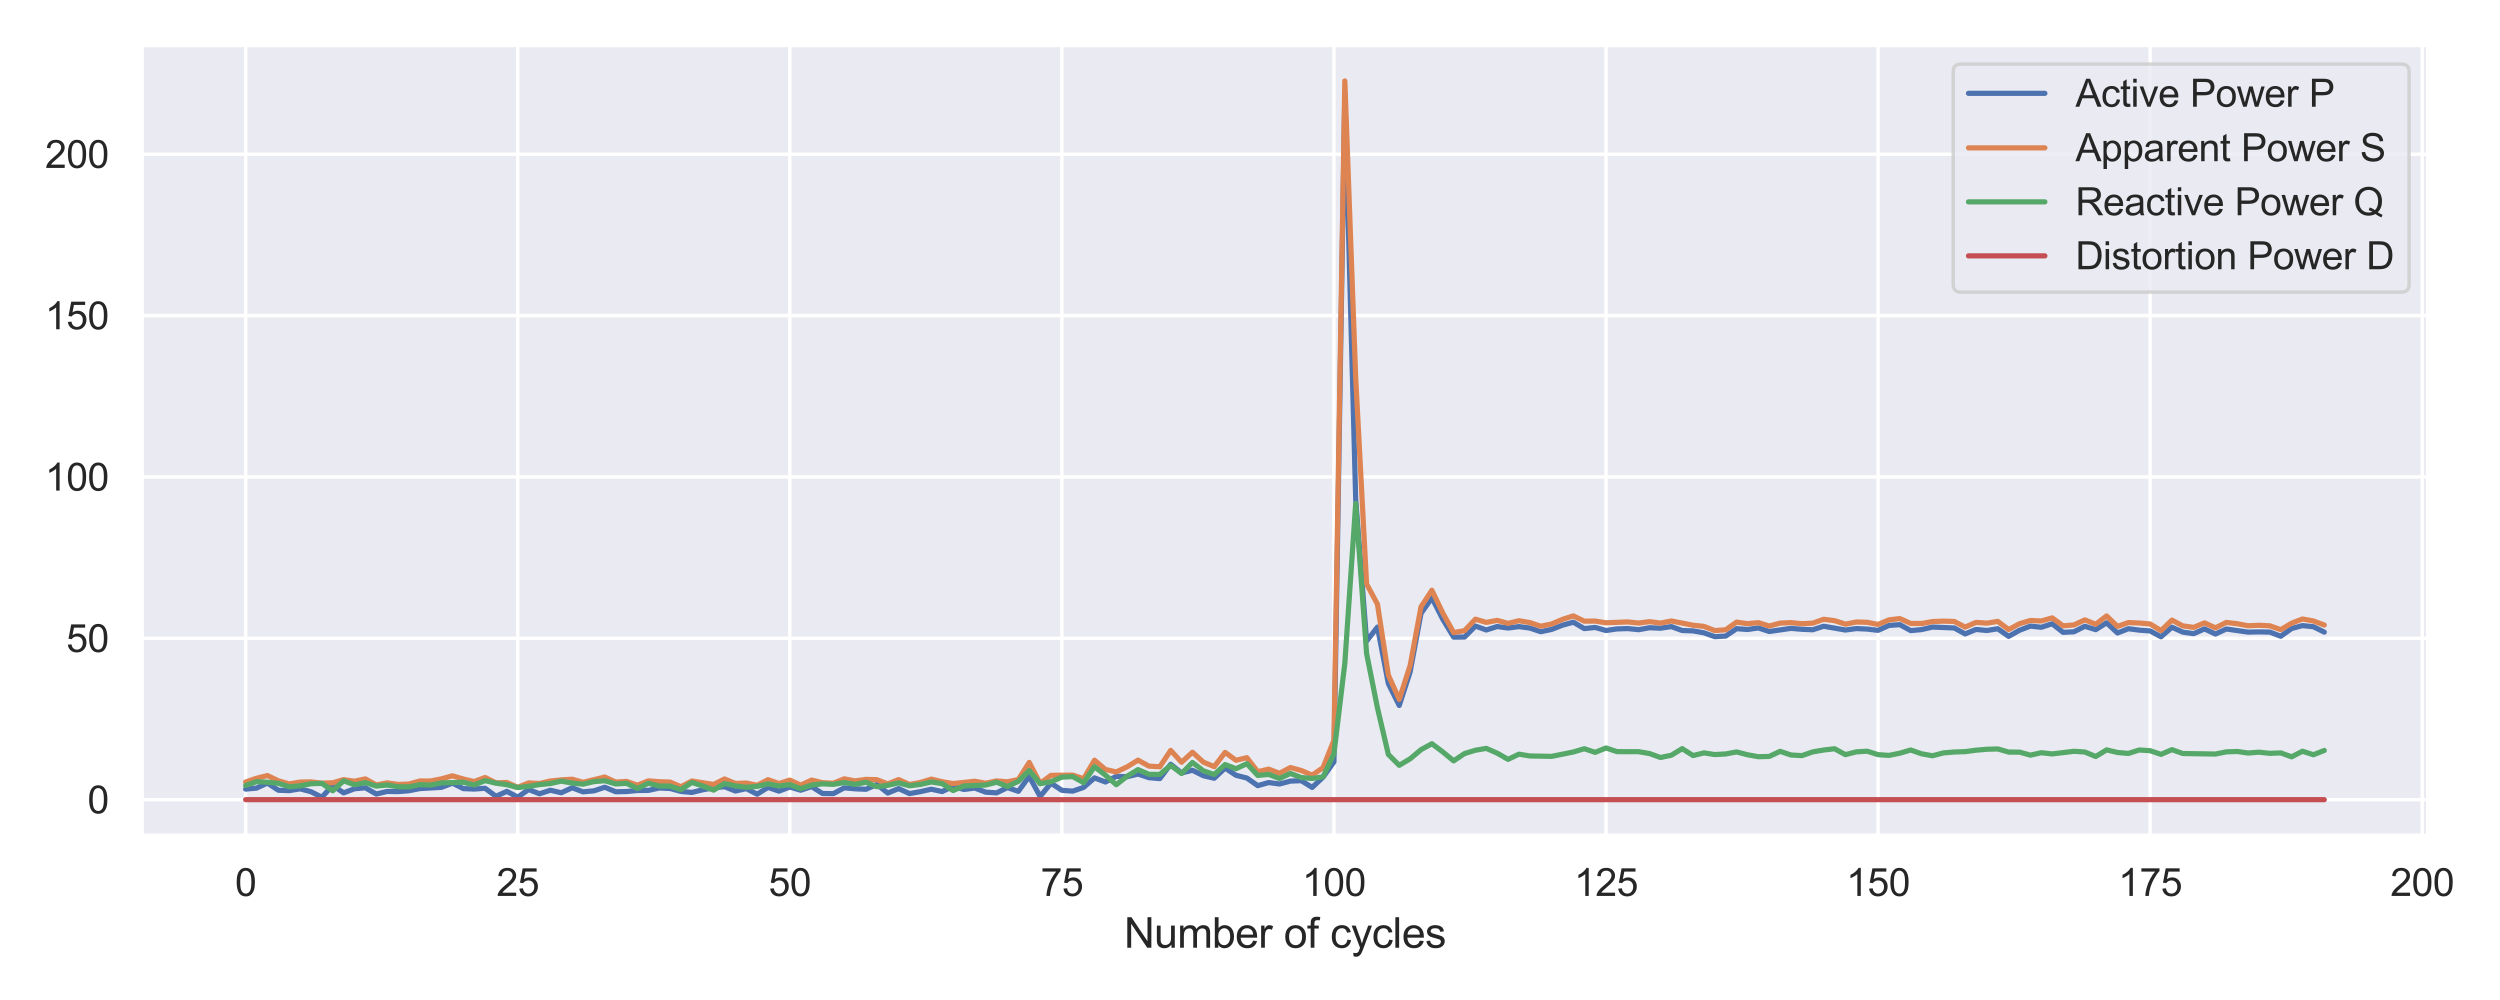<?xml version="1.0" encoding="utf-8" standalone="no"?>
<!DOCTYPE svg PUBLIC "-//W3C//DTD SVG 1.1//EN"
  "http://www.w3.org/Graphics/SVG/1.1/DTD/svg11.dtd">
<svg height="288pt" version="1.1" viewBox="0 0 720 288" width="720pt" xmlns="http://www.w3.org/2000/svg" xmlns:xlink="http://www.w3.org/1999/xlink">
 <defs>
  <style type="text/css">*{stroke-linecap:butt;stroke-linejoin:round;}</style>
 </defs>
 <g id="figure_1">
  <g id="patch_1">
   <path d="M 0 288 
L 720 288 
L 720 0 
L 0 0 
z
" style="fill:#ffffff;"/>
  </g>
  <g id="axes_1">
   <g id="patch_2">
    <path d="M 40.82 240.66 
L 699.321 240.66 
L 699.321 12.96 
L 40.82 12.96 
z
" style="fill:#eaeaf2;"/>
   </g>
   <g id="matplotlib.axis_1">
    <g id="xtick_1">
     <g id="line2d_1">
      <path clip-path="url(#pa826e3d1f1)" d="M 70.752 240.66 
L 70.752 12.96 
" style="fill:none;stroke:#ffffff;stroke-linecap:round;"/>
     </g>
     <g id="text_1">
      <!-- 0 -->
      <g style="fill:#262626;" transform="translate(67.693 258.034)scale(0.11 -0.11)">
       <defs>
        <path d="M 266 2259 
Q 266 3072 433 3567 
Q 600 4063 929 4331 
Q 1259 4600 1759 4600 
Q 2128 4600 2406 4451 
Q 2684 4303 2865 4023 
Q 3047 3744 3150 3342 
Q 3253 2941 3253 2259 
Q 3253 1453 3087 958 
Q 2922 463 2592 192 
Q 2263 -78 1759 -78 
Q 1097 -78 719 397 
Q 266 969 266 2259 
z
M 844 2259 
Q 844 1131 1108 757 
Q 1372 384 1759 384 
Q 2147 384 2411 759 
Q 2675 1134 2675 2259 
Q 2675 3391 2411 3762 
Q 2147 4134 1753 4134 
Q 1366 4134 1134 3806 
Q 844 3388 844 2259 
z
" id="ArialMT-30" transform="scale(0.016)"/>
       </defs>
       <use xlink:href="#ArialMT-30"/>
      </g>
     </g>
    </g>
    <g id="xtick_2">
     <g id="line2d_2">
      <path clip-path="url(#pa826e3d1f1)" d="M 149.107 240.66 
L 149.107 12.96 
" style="fill:none;stroke:#ffffff;stroke-linecap:round;"/>
     </g>
     <g id="text_2">
      <!-- 25 -->
      <g style="fill:#262626;" transform="translate(142.99 258.034)scale(0.11 -0.11)">
       <defs>
        <path d="M 3222 541 
L 3222 0 
L 194 0 
Q 188 203 259 391 
Q 375 700 629 1000 
Q 884 1300 1366 1694 
Q 2113 2306 2375 2664 
Q 2638 3022 2638 3341 
Q 2638 3675 2398 3904 
Q 2159 4134 1775 4134 
Q 1369 4134 1125 3890 
Q 881 3647 878 3216 
L 300 3275 
Q 359 3922 746 4261 
Q 1134 4600 1788 4600 
Q 2447 4600 2831 4234 
Q 3216 3869 3216 3328 
Q 3216 3053 3103 2787 
Q 2991 2522 2730 2228 
Q 2469 1934 1863 1422 
Q 1356 997 1212 845 
Q 1069 694 975 541 
L 3222 541 
z
" id="ArialMT-32" transform="scale(0.016)"/>
        <path d="M 266 1200 
L 856 1250 
Q 922 819 1161 601 
Q 1400 384 1738 384 
Q 2144 384 2425 690 
Q 2706 997 2706 1503 
Q 2706 1984 2436 2262 
Q 2166 2541 1728 2541 
Q 1456 2541 1237 2417 
Q 1019 2294 894 2097 
L 366 2166 
L 809 4519 
L 3088 4519 
L 3088 3981 
L 1259 3981 
L 1013 2750 
Q 1425 3038 1878 3038 
Q 2478 3038 2890 2622 
Q 3303 2206 3303 1553 
Q 3303 931 2941 478 
Q 2500 -78 1738 -78 
Q 1113 -78 717 272 
Q 322 622 266 1200 
z
" id="ArialMT-35" transform="scale(0.016)"/>
       </defs>
       <use xlink:href="#ArialMT-32"/>
       <use x="55.615" xlink:href="#ArialMT-35"/>
      </g>
     </g>
    </g>
    <g id="xtick_3">
     <g id="line2d_3">
      <path clip-path="url(#pa826e3d1f1)" d="M 227.463 240.66 
L 227.463 12.96 
" style="fill:none;stroke:#ffffff;stroke-linecap:round;"/>
     </g>
     <g id="text_3">
      <!-- 50 -->
      <g style="fill:#262626;" transform="translate(221.346 258.034)scale(0.11 -0.11)">
       <use xlink:href="#ArialMT-35"/>
       <use x="55.615" xlink:href="#ArialMT-30"/>
      </g>
     </g>
    </g>
    <g id="xtick_4">
     <g id="line2d_4">
      <path clip-path="url(#pa826e3d1f1)" d="M 305.819 240.66 
L 305.819 12.96 
" style="fill:none;stroke:#ffffff;stroke-linecap:round;"/>
     </g>
     <g id="text_4">
      <!-- 75 -->
      <g style="fill:#262626;" transform="translate(299.702 258.034)scale(0.11 -0.11)">
       <defs>
        <path d="M 303 3981 
L 303 4522 
L 3269 4522 
L 3269 4084 
Q 2831 3619 2401 2847 
Q 1972 2075 1738 1259 
Q 1569 684 1522 0 
L 944 0 
Q 953 541 1156 1306 
Q 1359 2072 1739 2783 
Q 2119 3494 2547 3981 
L 303 3981 
z
" id="ArialMT-37" transform="scale(0.016)"/>
       </defs>
       <use xlink:href="#ArialMT-37"/>
       <use x="55.615" xlink:href="#ArialMT-35"/>
      </g>
     </g>
    </g>
    <g id="xtick_5">
     <g id="line2d_5">
      <path clip-path="url(#pa826e3d1f1)" d="M 384.174 240.66 
L 384.174 12.96 
" style="fill:none;stroke:#ffffff;stroke-linecap:round;"/>
     </g>
     <g id="text_5">
      <!-- 100 -->
      <g style="fill:#262626;" transform="translate(374.999 258.034)scale(0.11 -0.11)">
       <defs>
        <path d="M 2384 0 
L 1822 0 
L 1822 3584 
Q 1619 3391 1289 3197 
Q 959 3003 697 2906 
L 697 3450 
Q 1169 3672 1522 3987 
Q 1875 4303 2022 4600 
L 2384 4600 
L 2384 0 
z
" id="ArialMT-31" transform="scale(0.016)"/>
       </defs>
       <use xlink:href="#ArialMT-31"/>
       <use x="55.615" xlink:href="#ArialMT-30"/>
       <use x="111.23" xlink:href="#ArialMT-30"/>
      </g>
     </g>
    </g>
    <g id="xtick_6">
     <g id="line2d_6">
      <path clip-path="url(#pa826e3d1f1)" d="M 462.53 240.66 
L 462.53 12.96 
" style="fill:none;stroke:#ffffff;stroke-linecap:round;"/>
     </g>
     <g id="text_6">
      <!-- 125 -->
      <g style="fill:#262626;" transform="translate(453.354 258.034)scale(0.11 -0.11)">
       <use xlink:href="#ArialMT-31"/>
       <use x="55.615" xlink:href="#ArialMT-32"/>
       <use x="111.23" xlink:href="#ArialMT-35"/>
      </g>
     </g>
    </g>
    <g id="xtick_7">
     <g id="line2d_7">
      <path clip-path="url(#pa826e3d1f1)" d="M 540.886 240.66 
L 540.886 12.96 
" style="fill:none;stroke:#ffffff;stroke-linecap:round;"/>
     </g>
     <g id="text_7">
      <!-- 150 -->
      <g style="fill:#262626;" transform="translate(531.71 258.034)scale(0.11 -0.11)">
       <use xlink:href="#ArialMT-31"/>
       <use x="55.615" xlink:href="#ArialMT-35"/>
       <use x="111.23" xlink:href="#ArialMT-30"/>
      </g>
     </g>
    </g>
    <g id="xtick_8">
     <g id="line2d_8">
      <path clip-path="url(#pa826e3d1f1)" d="M 619.241 240.66 
L 619.241 12.96 
" style="fill:none;stroke:#ffffff;stroke-linecap:round;"/>
     </g>
     <g id="text_8">
      <!-- 175 -->
      <g style="fill:#262626;" transform="translate(610.066 258.034)scale(0.11 -0.11)">
       <use xlink:href="#ArialMT-31"/>
       <use x="55.615" xlink:href="#ArialMT-37"/>
       <use x="111.23" xlink:href="#ArialMT-35"/>
      </g>
     </g>
    </g>
    <g id="xtick_9">
     <g id="line2d_9">
      <path clip-path="url(#pa826e3d1f1)" d="M 697.597 240.66 
L 697.597 12.96 
" style="fill:none;stroke:#ffffff;stroke-linecap:round;"/>
     </g>
     <g id="text_9">
      <!-- 200 -->
      <g style="fill:#262626;" transform="translate(688.421 258.034)scale(0.11 -0.11)">
       <use xlink:href="#ArialMT-32"/>
       <use x="55.615" xlink:href="#ArialMT-30"/>
       <use x="111.23" xlink:href="#ArialMT-30"/>
      </g>
     </g>
    </g>
    <g id="text_10">
     <!-- Number of cycles -->
     <g style="fill:#262626;" transform="translate(323.725 272.955)scale(0.12 -0.12)">
      <defs>
       <path d="M 488 0 
L 488 4581 
L 1109 4581 
L 3516 984 
L 3516 4581 
L 4097 4581 
L 4097 0 
L 3475 0 
L 1069 3600 
L 1069 0 
L 488 0 
z
" id="ArialMT-4e" transform="scale(0.016)"/>
       <path d="M 2597 0 
L 2597 488 
Q 2209 -75 1544 -75 
Q 1250 -75 995 37 
Q 741 150 617 320 
Q 494 491 444 738 
Q 409 903 409 1263 
L 409 3319 
L 972 3319 
L 972 1478 
Q 972 1038 1006 884 
Q 1059 663 1231 536 
Q 1403 409 1656 409 
Q 1909 409 2131 539 
Q 2353 669 2445 892 
Q 2538 1116 2538 1541 
L 2538 3319 
L 3100 3319 
L 3100 0 
L 2597 0 
z
" id="ArialMT-75" transform="scale(0.016)"/>
       <path d="M 422 0 
L 422 3319 
L 925 3319 
L 925 2853 
Q 1081 3097 1340 3245 
Q 1600 3394 1931 3394 
Q 2300 3394 2536 3241 
Q 2772 3088 2869 2813 
Q 3263 3394 3894 3394 
Q 4388 3394 4653 3120 
Q 4919 2847 4919 2278 
L 4919 0 
L 4359 0 
L 4359 2091 
Q 4359 2428 4304 2576 
Q 4250 2725 4106 2815 
Q 3963 2906 3769 2906 
Q 3419 2906 3187 2673 
Q 2956 2441 2956 1928 
L 2956 0 
L 2394 0 
L 2394 2156 
Q 2394 2531 2256 2718 
Q 2119 2906 1806 2906 
Q 1569 2906 1367 2781 
Q 1166 2656 1075 2415 
Q 984 2175 984 1722 
L 984 0 
L 422 0 
z
" id="ArialMT-6d" transform="scale(0.016)"/>
       <path d="M 941 0 
L 419 0 
L 419 4581 
L 981 4581 
L 981 2947 
Q 1338 3394 1891 3394 
Q 2197 3394 2470 3270 
Q 2744 3147 2920 2923 
Q 3097 2700 3197 2384 
Q 3297 2069 3297 1709 
Q 3297 856 2875 390 
Q 2453 -75 1863 -75 
Q 1275 -75 941 416 
L 941 0 
z
M 934 1684 
Q 934 1088 1097 822 
Q 1363 388 1816 388 
Q 2184 388 2453 708 
Q 2722 1028 2722 1663 
Q 2722 2313 2464 2622 
Q 2206 2931 1841 2931 
Q 1472 2931 1203 2611 
Q 934 2291 934 1684 
z
" id="ArialMT-62" transform="scale(0.016)"/>
       <path d="M 2694 1069 
L 3275 997 
Q 3138 488 2766 206 
Q 2394 -75 1816 -75 
Q 1088 -75 661 373 
Q 234 822 234 1631 
Q 234 2469 665 2931 
Q 1097 3394 1784 3394 
Q 2450 3394 2872 2941 
Q 3294 2488 3294 1666 
Q 3294 1616 3291 1516 
L 816 1516 
Q 847 969 1125 678 
Q 1403 388 1819 388 
Q 2128 388 2347 550 
Q 2566 713 2694 1069 
z
M 847 1978 
L 2700 1978 
Q 2663 2397 2488 2606 
Q 2219 2931 1791 2931 
Q 1403 2931 1139 2672 
Q 875 2413 847 1978 
z
" id="ArialMT-65" transform="scale(0.016)"/>
       <path d="M 416 0 
L 416 3319 
L 922 3319 
L 922 2816 
Q 1116 3169 1280 3281 
Q 1444 3394 1641 3394 
Q 1925 3394 2219 3213 
L 2025 2691 
Q 1819 2813 1613 2813 
Q 1428 2813 1281 2702 
Q 1134 2591 1072 2394 
Q 978 2094 978 1738 
L 978 0 
L 416 0 
z
" id="ArialMT-72" transform="scale(0.016)"/>
       <path id="ArialMT-20" transform="scale(0.016)"/>
       <path d="M 213 1659 
Q 213 2581 725 3025 
Q 1153 3394 1769 3394 
Q 2453 3394 2887 2945 
Q 3322 2497 3322 1706 
Q 3322 1066 3130 698 
Q 2938 331 2570 128 
Q 2203 -75 1769 -75 
Q 1072 -75 642 372 
Q 213 819 213 1659 
z
M 791 1659 
Q 791 1022 1069 705 
Q 1347 388 1769 388 
Q 2188 388 2466 706 
Q 2744 1025 2744 1678 
Q 2744 2294 2464 2611 
Q 2184 2928 1769 2928 
Q 1347 2928 1069 2612 
Q 791 2297 791 1659 
z
" id="ArialMT-6f" transform="scale(0.016)"/>
       <path d="M 556 0 
L 556 2881 
L 59 2881 
L 59 3319 
L 556 3319 
L 556 3672 
Q 556 4006 616 4169 
Q 697 4388 901 4523 
Q 1106 4659 1475 4659 
Q 1713 4659 2000 4603 
L 1916 4113 
Q 1741 4144 1584 4144 
Q 1328 4144 1222 4034 
Q 1116 3925 1116 3625 
L 1116 3319 
L 1763 3319 
L 1763 2881 
L 1116 2881 
L 1116 0 
L 556 0 
z
" id="ArialMT-66" transform="scale(0.016)"/>
       <path d="M 2588 1216 
L 3141 1144 
Q 3050 572 2676 248 
Q 2303 -75 1759 -75 
Q 1078 -75 664 370 
Q 250 816 250 1647 
Q 250 2184 428 2587 
Q 606 2991 970 3192 
Q 1334 3394 1763 3394 
Q 2303 3394 2647 3120 
Q 2991 2847 3088 2344 
L 2541 2259 
Q 2463 2594 2264 2762 
Q 2066 2931 1784 2931 
Q 1359 2931 1093 2626 
Q 828 2322 828 1663 
Q 828 994 1084 691 
Q 1341 388 1753 388 
Q 2084 388 2306 591 
Q 2528 794 2588 1216 
z
" id="ArialMT-63" transform="scale(0.016)"/>
       <path d="M 397 -1278 
L 334 -750 
Q 519 -800 656 -800 
Q 844 -800 956 -737 
Q 1069 -675 1141 -563 
Q 1194 -478 1313 -144 
Q 1328 -97 1363 -6 
L 103 3319 
L 709 3319 
L 1400 1397 
Q 1534 1031 1641 628 
Q 1738 1016 1872 1384 
L 2581 3319 
L 3144 3319 
L 1881 -56 
Q 1678 -603 1566 -809 
Q 1416 -1088 1222 -1217 
Q 1028 -1347 759 -1347 
Q 597 -1347 397 -1278 
z
" id="ArialMT-79" transform="scale(0.016)"/>
       <path d="M 409 0 
L 409 4581 
L 972 4581 
L 972 0 
L 409 0 
z
" id="ArialMT-6c" transform="scale(0.016)"/>
       <path d="M 197 991 
L 753 1078 
Q 800 744 1014 566 
Q 1228 388 1613 388 
Q 2000 388 2187 545 
Q 2375 703 2375 916 
Q 2375 1106 2209 1216 
Q 2094 1291 1634 1406 
Q 1016 1563 777 1677 
Q 538 1791 414 1992 
Q 291 2194 291 2438 
Q 291 2659 392 2848 
Q 494 3038 669 3163 
Q 800 3259 1026 3326 
Q 1253 3394 1513 3394 
Q 1903 3394 2198 3281 
Q 2494 3169 2634 2976 
Q 2775 2784 2828 2463 
L 2278 2388 
Q 2241 2644 2061 2787 
Q 1881 2931 1553 2931 
Q 1166 2931 1000 2803 
Q 834 2675 834 2503 
Q 834 2394 903 2306 
Q 972 2216 1119 2156 
Q 1203 2125 1616 2013 
Q 2213 1853 2448 1751 
Q 2684 1650 2818 1456 
Q 2953 1263 2953 975 
Q 2953 694 2789 445 
Q 2625 197 2315 61 
Q 2006 -75 1616 -75 
Q 969 -75 630 194 
Q 291 463 197 991 
z
" id="ArialMT-73" transform="scale(0.016)"/>
      </defs>
      <use xlink:href="#ArialMT-4e"/>
      <use x="72.217" xlink:href="#ArialMT-75"/>
      <use x="127.832" xlink:href="#ArialMT-6d"/>
      <use x="211.133" xlink:href="#ArialMT-62"/>
      <use x="266.748" xlink:href="#ArialMT-65"/>
      <use x="322.363" xlink:href="#ArialMT-72"/>
      <use x="355.664" xlink:href="#ArialMT-20"/>
      <use x="383.447" xlink:href="#ArialMT-6f"/>
      <use x="439.062" xlink:href="#ArialMT-66"/>
      <use x="466.846" xlink:href="#ArialMT-20"/>
      <use x="494.629" xlink:href="#ArialMT-63"/>
      <use x="544.629" xlink:href="#ArialMT-79"/>
      <use x="594.629" xlink:href="#ArialMT-63"/>
      <use x="644.629" xlink:href="#ArialMT-6c"/>
      <use x="666.846" xlink:href="#ArialMT-65"/>
      <use x="722.461" xlink:href="#ArialMT-73"/>
     </g>
    </g>
   </g>
   <g id="matplotlib.axis_2">
    <g id="ytick_1">
     <g id="line2d_10">
      <path clip-path="url(#pa826e3d1f1)" d="M 40.82 230.31 
L 699.321 230.31 
" style="fill:none;stroke:#ffffff;stroke-linecap:round;"/>
     </g>
     <g id="text_11">
      <!-- 0 -->
      <g style="fill:#262626;" transform="translate(25.203 234.247)scale(0.11 -0.11)">
       <use xlink:href="#ArialMT-30"/>
      </g>
     </g>
    </g>
    <g id="ytick_2">
     <g id="line2d_11">
      <path clip-path="url(#pa826e3d1f1)" d="M 40.82 183.837 
L 699.321 183.837 
" style="fill:none;stroke:#ffffff;stroke-linecap:round;"/>
     </g>
     <g id="text_12">
      <!-- 50 -->
      <g style="fill:#262626;" transform="translate(19.086 187.774)scale(0.11 -0.11)">
       <use xlink:href="#ArialMT-35"/>
       <use x="55.615" xlink:href="#ArialMT-30"/>
      </g>
     </g>
    </g>
    <g id="ytick_3">
     <g id="line2d_12">
      <path clip-path="url(#pa826e3d1f1)" d="M 40.82 137.364 
L 699.321 137.364 
" style="fill:none;stroke:#ffffff;stroke-linecap:round;"/>
     </g>
     <g id="text_13">
      <!-- 100 -->
      <g style="fill:#262626;" transform="translate(12.969 141.301)scale(0.11 -0.11)">
       <use xlink:href="#ArialMT-31"/>
       <use x="55.615" xlink:href="#ArialMT-30"/>
       <use x="111.23" xlink:href="#ArialMT-30"/>
      </g>
     </g>
    </g>
    <g id="ytick_4">
     <g id="line2d_13">
      <path clip-path="url(#pa826e3d1f1)" d="M 40.82 90.892 
L 699.321 90.892 
" style="fill:none;stroke:#ffffff;stroke-linecap:round;"/>
     </g>
     <g id="text_14">
      <!-- 150 -->
      <g style="fill:#262626;" transform="translate(12.969 94.828)scale(0.11 -0.11)">
       <use xlink:href="#ArialMT-31"/>
       <use x="55.615" xlink:href="#ArialMT-35"/>
       <use x="111.23" xlink:href="#ArialMT-30"/>
      </g>
     </g>
    </g>
    <g id="ytick_5">
     <g id="line2d_14">
      <path clip-path="url(#pa826e3d1f1)" d="M 40.82 44.419 
L 699.321 44.419 
" style="fill:none;stroke:#ffffff;stroke-linecap:round;"/>
     </g>
     <g id="text_15">
      <!-- 200 -->
      <g style="fill:#262626;" transform="translate(12.969 48.356)scale(0.11 -0.11)">
       <use xlink:href="#ArialMT-32"/>
       <use x="55.615" xlink:href="#ArialMT-30"/>
       <use x="111.23" xlink:href="#ArialMT-30"/>
      </g>
     </g>
    </g>
   </g>
   <g id="line2d_15">
    <path clip-path="url(#pa826e3d1f1)" d="M 70.752 227.263 
L 73.886 226.969 
L 77.02 225.516 
L 80.155 227.589 
L 83.289 227.703 
L 86.423 227.183 
L 89.557 228.009 
L 92.691 229.599 
L 95.826 226.168 
L 98.96 228.346 
L 102.094 227.16 
L 105.228 226.887 
L 108.363 228.681 
L 111.497 227.933 
L 114.631 227.982 
L 117.765 227.73 
L 120.899 227.113 
L 127.168 226.754 
L 130.302 225.545 
L 133.436 227.119 
L 136.571 227.246 
L 139.705 227.022 
L 142.839 229.331 
L 145.973 227.916 
L 149.107 229.574 
L 152.242 227.383 
L 155.376 228.611 
L 158.51 227.588 
L 161.644 228.313 
L 164.779 226.874 
L 167.913 228.052 
L 171.047 227.761 
L 174.181 226.73 
L 177.316 228.023 
L 180.45 227.96 
L 183.584 227.656 
L 186.718 227.64 
L 189.852 226.945 
L 192.987 227.081 
L 196.121 227.931 
L 199.255 228.222 
L 202.389 227.462 
L 205.524 226.895 
L 208.658 226.572 
L 211.792 227.816 
L 214.926 227.119 
L 218.06 228.725 
L 221.195 226.765 
L 224.329 227.85 
L 227.463 226.673 
L 230.597 227.576 
L 233.732 226.539 
L 236.866 228.522 
L 240 228.568 
L 243.134 226.894 
L 246.268 227.177 
L 249.403 227.314 
L 252.537 225.924 
L 255.671 228.401 
L 258.805 227.119 
L 261.94 228.552 
L 265.074 227.993 
L 268.208 227.294 
L 271.342 227.969 
L 274.476 226.496 
L 277.611 227.371 
L 280.745 226.967 
L 283.879 228.142 
L 287.013 228.344 
L 290.148 226.826 
L 293.282 227.909 
L 296.416 223.609 
L 299.55 229.376 
L 302.685 225.557 
L 305.819 227.613 
L 308.953 227.846 
L 312.087 226.766 
L 315.221 224.034 
L 318.356 225.218 
L 321.49 223.585 
L 324.624 223.696 
L 327.758 222.92 
L 330.893 223.975 
L 334.027 224.238 
L 337.161 220.109 
L 340.295 222.611 
L 343.429 221.84 
L 346.564 223.411 
L 349.698 224.132 
L 352.832 221.2 
L 355.966 223.284 
L 359.101 224.077 
L 362.235 226.269 
L 365.369 225.373 
L 368.503 225.786 
L 371.637 224.957 
L 374.772 224.835 
L 377.906 226.775 
L 381.04 223.828 
L 384.174 219.424 
L 387.309 27.072 
L 390.443 143.851 
L 393.577 184.625 
L 396.711 180.593 
L 399.846 196.899 
L 402.98 203.171 
L 406.114 193.522 
L 409.248 176.666 
L 412.382 172.187 
L 415.517 178.338 
L 418.651 183.494 
L 421.785 183.477 
L 424.919 180.313 
L 428.054 181.432 
L 431.188 180.44 
L 434.322 180.871 
L 437.456 180.461 
L 440.59 180.881 
L 443.725 181.934 
L 446.859 181.273 
L 449.993 180.053 
L 453.127 179.195 
L 456.262 181.034 
L 459.396 180.708 
L 462.53 181.586 
L 465.664 181.133 
L 468.798 181.029 
L 471.933 181.351 
L 475.067 180.783 
L 478.201 180.926 
L 481.335 180.456 
L 484.47 181.59 
L 487.604 181.699 
L 490.738 182.257 
L 493.872 183.367 
L 497.006 183.187 
L 500.141 181.054 
L 503.275 181.295 
L 506.409 180.847 
L 509.543 181.869 
L 515.812 180.966 
L 518.946 181.239 
L 522.08 181.368 
L 525.215 180.359 
L 531.483 181.447 
L 534.617 181.027 
L 537.751 181.175 
L 540.886 181.542 
L 544.02 180.124 
L 547.154 179.9 
L 550.288 181.613 
L 553.423 181.317 
L 556.557 180.595 
L 562.825 180.849 
L 565.959 182.568 
L 569.094 181.278 
L 572.228 181.585 
L 575.362 181.081 
L 578.496 183.267 
L 581.631 181.511 
L 584.765 180.32 
L 587.899 180.65 
L 591.033 179.639 
L 594.167 182.109 
L 597.302 181.952 
L 600.436 180.376 
L 603.57 181.339 
L 606.704 179.369 
L 609.839 182.3 
L 612.973 181.069 
L 616.107 181.482 
L 619.241 181.709 
L 622.376 183.391 
L 625.51 180.642 
L 628.644 182.051 
L 631.778 182.492 
L 634.912 181.12 
L 638.047 182.598 
L 641.181 181.152 
L 647.449 182.051 
L 650.584 181.98 
L 653.718 182.046 
L 656.852 183.237 
L 659.986 181.003 
L 663.12 180.173 
L 666.255 180.494 
L 669.389 182.047 
L 669.389 182.047 
" style="fill:none;stroke:#4c72b0;stroke-linecap:round;stroke-width:1.5;"/>
   </g>
   <g id="line2d_16">
    <path clip-path="url(#pa826e3d1f1)" d="M 70.752 225.222 
L 73.886 224.136 
L 77.02 223.361 
L 80.155 224.867 
L 83.289 225.763 
L 86.423 225.244 
L 89.557 225.179 
L 92.691 225.554 
L 95.826 225.435 
L 98.96 224.537 
L 102.094 224.992 
L 105.228 224.318 
L 108.363 226.067 
L 111.497 225.463 
L 114.631 225.919 
L 117.765 225.805 
L 120.899 224.935 
L 124.034 224.918 
L 127.168 224.306 
L 130.302 223.435 
L 133.436 224.359 
L 136.571 225.086 
L 139.705 223.909 
L 142.839 225.459 
L 145.973 225.364 
L 149.107 226.743 
L 152.242 225.484 
L 155.376 225.638 
L 158.51 224.921 
L 161.644 224.606 
L 164.779 224.419 
L 167.913 225.302 
L 174.181 223.783 
L 177.316 225.232 
L 180.45 225.049 
L 183.584 226.136 
L 186.718 224.888 
L 189.852 225.135 
L 192.987 225.233 
L 196.121 226.584 
L 199.255 224.93 
L 205.524 225.924 
L 208.658 224.348 
L 211.792 225.635 
L 214.926 225.514 
L 218.06 226.162 
L 221.195 224.549 
L 224.329 225.661 
L 227.463 224.659 
L 230.597 226.124 
L 233.732 224.664 
L 236.866 225.412 
L 240 225.57 
L 243.134 224.305 
L 246.268 224.899 
L 249.403 224.466 
L 252.537 224.544 
L 255.671 225.76 
L 258.805 224.516 
L 261.94 225.933 
L 265.074 225.347 
L 268.208 224.381 
L 271.342 225.134 
L 274.476 225.675 
L 280.745 225.002 
L 283.879 225.569 
L 287.013 224.903 
L 290.148 225.158 
L 293.282 224.513 
L 296.416 219.575 
L 299.55 225.606 
L 302.685 223.294 
L 308.953 223.222 
L 312.087 224.278 
L 315.221 218.934 
L 318.356 221.6 
L 321.49 222.321 
L 324.624 220.845 
L 327.758 218.921 
L 330.893 220.644 
L 334.027 220.828 
L 337.161 216.109 
L 340.295 219.534 
L 343.429 216.644 
L 346.564 219.501 
L 349.698 220.782 
L 352.832 216.693 
L 355.966 218.958 
L 359.101 218.212 
L 362.235 222.245 
L 365.369 221.507 
L 368.503 222.715 
L 371.637 221.049 
L 374.772 221.906 
L 377.906 223.25 
L 381.04 221.082 
L 384.174 213.176 
L 387.309 23.31 
L 390.443 108.847 
L 393.577 168.182 
L 396.711 174.008 
L 399.846 194.45 
L 402.98 201.422 
L 406.114 191.687 
L 409.248 174.766 
L 412.382 169.993 
L 415.517 176.545 
L 418.651 182.176 
L 421.785 181.63 
L 424.919 178.324 
L 428.054 179.25 
L 431.188 178.67 
L 434.322 179.525 
L 437.456 178.766 
L 440.59 179.302 
L 443.725 180.347 
L 446.859 179.711 
L 449.993 178.383 
L 453.127 177.381 
L 456.262 178.894 
L 459.396 178.87 
L 462.53 179.36 
L 468.798 179.115 
L 471.933 179.437 
L 475.067 179.033 
L 478.201 179.453 
L 481.335 178.841 
L 487.604 180.065 
L 490.738 180.403 
L 493.872 181.603 
L 497.006 181.381 
L 500.141 179.169 
L 503.275 179.615 
L 506.409 179.323 
L 509.543 180.292 
L 512.678 179.456 
L 515.812 179.317 
L 518.946 179.624 
L 522.08 179.468 
L 525.215 178.352 
L 528.349 178.748 
L 531.483 179.754 
L 534.617 179.137 
L 537.751 179.229 
L 540.886 179.848 
L 544.02 178.528 
L 547.154 178.151 
L 550.288 179.555 
L 553.423 179.568 
L 556.557 179.011 
L 559.691 178.891 
L 562.825 178.977 
L 565.959 180.603 
L 569.094 179.248 
L 572.228 179.467 
L 575.362 178.958 
L 578.496 181.311 
L 581.631 179.624 
L 584.765 178.701 
L 587.899 178.841 
L 591.033 177.953 
L 594.167 180.235 
L 597.302 179.983 
L 600.436 178.523 
L 603.57 179.784 
L 606.704 177.389 
L 609.839 180.411 
L 612.973 179.3 
L 616.107 179.427 
L 619.241 179.703 
L 622.376 181.609 
L 625.51 178.594 
L 628.644 180.252 
L 631.778 180.688 
L 634.912 179.39 
L 638.047 180.82 
L 641.181 179.258 
L 644.315 179.633 
L 647.449 180.215 
L 650.584 180.08 
L 653.718 180.234 
L 656.852 181.346 
L 659.986 179.481 
L 663.12 178.267 
L 666.255 178.841 
L 669.389 180.008 
L 669.389 180.008 
" style="fill:none;stroke:#dd8452;stroke-linecap:round;stroke-width:1.5;"/>
   </g>
   <g id="line2d_17">
    <path clip-path="url(#pa826e3d1f1)" d="M 70.752 226.236 
L 73.886 225.118 
L 77.02 225.28 
L 80.155 225.596 
L 83.289 226.584 
L 86.423 226.324 
L 89.557 225.723 
L 92.691 225.607 
L 95.826 227.738 
L 98.96 224.881 
L 102.094 226.025 
L 105.228 225.392 
L 108.363 226.392 
L 111.497 226.086 
L 114.631 226.587 
L 117.765 226.617 
L 120.899 225.989 
L 124.034 226.104 
L 127.168 225.472 
L 133.436 225.287 
L 136.571 226.079 
L 139.705 224.818 
L 142.839 225.559 
L 145.973 225.982 
L 149.107 226.82 
L 152.242 226.473 
L 155.376 225.958 
L 158.51 225.659 
L 161.644 224.967 
L 164.779 225.525 
L 167.913 225.839 
L 171.047 225.108 
L 174.181 224.853 
L 177.316 225.776 
L 180.45 225.603 
L 183.584 227.089 
L 186.718 225.591 
L 189.852 226.378 
L 192.987 226.392 
L 196.121 227.442 
L 199.255 225.352 
L 202.389 226.363 
L 205.524 227.558 
L 208.658 225.665 
L 211.792 226.356 
L 214.926 226.73 
L 218.06 226.477 
L 221.195 225.769 
L 224.329 226.365 
L 227.463 225.985 
L 230.597 227.14 
L 233.732 226.108 
L 236.866 225.75 
L 240 225.901 
L 243.134 225.371 
L 246.268 225.898 
L 249.403 225.293 
L 252.537 226.566 
L 255.671 226.18 
L 258.805 225.474 
L 261.94 226.302 
L 265.074 225.922 
L 268.208 225.205 
L 271.342 225.694 
L 274.476 227.676 
L 277.611 226.354 
L 283.879 226.094 
L 287.013 225.273 
L 290.148 226.515 
L 293.282 225.034 
L 296.416 221.923 
L 299.55 225.699 
L 302.685 225.149 
L 305.819 223.818 
L 308.953 223.664 
L 312.087 225.429 
L 315.221 220.822 
L 318.356 223.244 
L 321.49 225.996 
L 324.624 223.54 
L 327.758 221.644 
L 330.893 223.01 
L 334.027 223.027 
L 337.161 220.431 
L 340.295 222.771 
L 343.429 219.585 
L 346.564 221.989 
L 349.698 223.056 
L 352.832 220.189 
L 355.966 221.393 
L 359.101 219.941 
L 362.235 223.331 
L 365.369 223.022 
L 368.503 224.21 
L 371.637 222.753 
L 374.772 223.934 
L 377.906 224.199 
L 381.04 223.742 
L 384.174 217.078 
L 387.309 191.023 
L 390.443 144.998 
L 393.577 188.206 
L 396.711 203.89 
L 399.846 217.285 
L 402.98 220.412 
L 406.114 218.544 
L 409.248 215.907 
L 412.382 214.19 
L 415.517 216.544 
L 418.651 219.125 
L 421.785 217.028 
L 424.919 216.066 
L 428.054 215.54 
L 431.188 216.906 
L 434.322 218.695 
L 437.456 217.2 
L 440.59 217.716 
L 446.859 217.837 
L 453.127 216.572 
L 456.262 215.632 
L 459.396 216.679 
L 462.53 215.415 
L 465.664 216.467 
L 471.933 216.488 
L 475.067 217.025 
L 478.201 218.155 
L 481.335 217.518 
L 484.47 215.607 
L 487.604 217.6 
L 490.738 216.833 
L 493.872 217.32 
L 497.006 217.137 
L 500.141 216.556 
L 503.275 217.366 
L 506.409 217.937 
L 509.543 217.848 
L 512.678 216.386 
L 515.812 217.445 
L 518.946 217.617 
L 522.08 216.539 
L 525.215 216.008 
L 528.349 215.638 
L 531.483 217.335 
L 534.617 216.532 
L 537.751 216.346 
L 540.886 217.344 
L 544.02 217.554 
L 547.154 216.918 
L 550.288 216.002 
L 553.423 217.103 
L 556.557 217.661 
L 559.691 216.837 
L 562.825 216.575 
L 565.959 216.473 
L 569.094 216.056 
L 572.228 215.787 
L 575.362 215.697 
L 578.496 216.603 
L 581.631 216.609 
L 584.765 217.482 
L 587.899 216.783 
L 591.033 217.131 
L 597.302 216.371 
L 600.436 216.581 
L 603.57 217.874 
L 606.704 215.968 
L 609.839 216.71 
L 612.973 216.993 
L 616.107 215.994 
L 619.241 216.201 
L 622.376 217.258 
L 625.51 215.898 
L 628.644 217.012 
L 638.047 217.165 
L 641.181 216.534 
L 644.315 216.418 
L 647.449 216.871 
L 650.584 216.627 
L 653.718 216.962 
L 656.852 216.836 
L 659.986 217.966 
L 663.12 216.354 
L 666.255 217.369 
L 669.389 216.132 
L 669.389 216.132 
" style="fill:none;stroke:#55a868;stroke-linecap:round;stroke-width:1.5;"/>
   </g>
   <g id="line2d_18">
    <path clip-path="url(#pa826e3d1f1)" d="M 70.752 230.31 
L 346.564 230.307 
L 669.389 230.31 
L 669.389 230.31 
" style="fill:none;stroke:#c44e52;stroke-linecap:round;stroke-width:1.5;"/>
   </g>
   <g id="patch_3">
    <path d="M 40.82 240.66 
L 40.82 12.96 
" style="fill:none;stroke:#ffffff;stroke-linecap:square;stroke-linejoin:miter;stroke-width:1.25;"/>
   </g>
   <g id="patch_4">
    <path d="M 699.321 240.66 
L 699.321 12.96 
" style="fill:none;stroke:#ffffff;stroke-linecap:square;stroke-linejoin:miter;stroke-width:1.25;"/>
   </g>
   <g id="patch_5">
    <path d="M 40.82 240.66 
L 699.321 240.66 
" style="fill:none;stroke:#ffffff;stroke-linecap:square;stroke-linejoin:miter;stroke-width:1.25;"/>
   </g>
   <g id="patch_6">
    <path d="M 40.82 12.96 
L 699.321 12.96 
" style="fill:none;stroke:#ffffff;stroke-linecap:square;stroke-linejoin:miter;stroke-width:1.25;"/>
   </g>
   <g id="legend_1">
    <g id="patch_7">
     <path d="M 564.729 84.133 
L 691.621 84.133 
Q 693.821 84.133 693.821 81.933 
L 693.821 20.66 
Q 693.821 18.46 691.621 18.46 
L 564.729 18.46 
Q 562.529 18.46 562.529 20.66 
L 562.529 81.933 
Q 562.529 84.133 564.729 84.133 
z
" style="fill:#eaeaf2;opacity:0.8;stroke:#cccccc;stroke-linejoin:miter;"/>
    </g>
    <g id="line2d_19">
     <path d="M 566.929 26.884 
L 588.929 26.884 
" style="fill:none;stroke:#4c72b0;stroke-linecap:round;stroke-width:1.5;"/>
    </g>
    <g id="line2d_20"/>
    <g id="text_16">
     <!-- Active Power P -->
     <g style="fill:#262626;" transform="translate(597.729 30.734)scale(0.11 -0.11)">
      <defs>
       <path d="M -9 0 
L 1750 4581 
L 2403 4581 
L 4278 0 
L 3588 0 
L 3053 1388 
L 1138 1388 
L 634 0 
L -9 0 
z
M 1313 1881 
L 2866 1881 
L 2388 3150 
Q 2169 3728 2063 4100 
Q 1975 3659 1816 3225 
L 1313 1881 
z
" id="ArialMT-41" transform="scale(0.016)"/>
       <path d="M 1650 503 
L 1731 6 
Q 1494 -44 1306 -44 
Q 1000 -44 831 53 
Q 663 150 594 308 
Q 525 466 525 972 
L 525 2881 
L 113 2881 
L 113 3319 
L 525 3319 
L 525 4141 
L 1084 4478 
L 1084 3319 
L 1650 3319 
L 1650 2881 
L 1084 2881 
L 1084 941 
Q 1084 700 1114 631 
Q 1144 563 1211 522 
Q 1278 481 1403 481 
Q 1497 481 1650 503 
z
" id="ArialMT-74" transform="scale(0.016)"/>
       <path d="M 425 3934 
L 425 4581 
L 988 4581 
L 988 3934 
L 425 3934 
z
M 425 0 
L 425 3319 
L 988 3319 
L 988 0 
L 425 0 
z
" id="ArialMT-69" transform="scale(0.016)"/>
       <path d="M 1344 0 
L 81 3319 
L 675 3319 
L 1388 1331 
Q 1503 1009 1600 663 
Q 1675 925 1809 1294 
L 2547 3319 
L 3125 3319 
L 1869 0 
L 1344 0 
z
" id="ArialMT-76" transform="scale(0.016)"/>
       <path d="M 494 0 
L 494 4581 
L 2222 4581 
Q 2678 4581 2919 4538 
Q 3256 4481 3484 4323 
Q 3713 4166 3852 3881 
Q 3991 3597 3991 3256 
Q 3991 2672 3619 2267 
Q 3247 1863 2275 1863 
L 1100 1863 
L 1100 0 
L 494 0 
z
M 1100 2403 
L 2284 2403 
Q 2872 2403 3119 2622 
Q 3366 2841 3366 3238 
Q 3366 3525 3220 3729 
Q 3075 3934 2838 4000 
Q 2684 4041 2272 4041 
L 1100 4041 
L 1100 2403 
z
" id="ArialMT-50" transform="scale(0.016)"/>
       <path d="M 1034 0 
L 19 3319 
L 600 3319 
L 1128 1403 
L 1325 691 
Q 1338 744 1497 1375 
L 2025 3319 
L 2603 3319 
L 3100 1394 
L 3266 759 
L 3456 1400 
L 4025 3319 
L 4572 3319 
L 3534 0 
L 2950 0 
L 2422 1988 
L 2294 2553 
L 1622 0 
L 1034 0 
z
" id="ArialMT-77" transform="scale(0.016)"/>
      </defs>
      <use xlink:href="#ArialMT-41"/>
      <use x="66.699" xlink:href="#ArialMT-63"/>
      <use x="116.699" xlink:href="#ArialMT-74"/>
      <use x="144.482" xlink:href="#ArialMT-69"/>
      <use x="166.699" xlink:href="#ArialMT-76"/>
      <use x="216.699" xlink:href="#ArialMT-65"/>
      <use x="272.314" xlink:href="#ArialMT-20"/>
      <use x="300.098" xlink:href="#ArialMT-50"/>
      <use x="366.797" xlink:href="#ArialMT-6f"/>
      <use x="422.412" xlink:href="#ArialMT-77"/>
      <use x="494.629" xlink:href="#ArialMT-65"/>
      <use x="550.244" xlink:href="#ArialMT-72"/>
      <use x="583.545" xlink:href="#ArialMT-20"/>
      <use x="611.328" xlink:href="#ArialMT-50"/>
     </g>
    </g>
    <g id="line2d_21">
     <path d="M 566.929 42.578 
L 588.929 42.578 
" style="fill:none;stroke:#dd8452;stroke-linecap:round;stroke-width:1.5;"/>
    </g>
    <g id="line2d_22"/>
    <g id="text_17">
     <!-- Apparent Power S -->
     <g style="fill:#262626;" transform="translate(597.729 46.428)scale(0.11 -0.11)">
      <defs>
       <path d="M 422 -1272 
L 422 3319 
L 934 3319 
L 934 2888 
Q 1116 3141 1344 3267 
Q 1572 3394 1897 3394 
Q 2322 3394 2647 3175 
Q 2972 2956 3137 2557 
Q 3303 2159 3303 1684 
Q 3303 1175 3120 767 
Q 2938 359 2589 142 
Q 2241 -75 1856 -75 
Q 1575 -75 1351 44 
Q 1128 163 984 344 
L 984 -1272 
L 422 -1272 
z
M 931 1641 
Q 931 1000 1190 694 
Q 1450 388 1819 388 
Q 2194 388 2461 705 
Q 2728 1022 2728 1688 
Q 2728 2322 2467 2637 
Q 2206 2953 1844 2953 
Q 1484 2953 1207 2617 
Q 931 2281 931 1641 
z
" id="ArialMT-70" transform="scale(0.016)"/>
       <path d="M 2588 409 
Q 2275 144 1986 34 
Q 1697 -75 1366 -75 
Q 819 -75 525 192 
Q 231 459 231 875 
Q 231 1119 342 1320 
Q 453 1522 633 1644 
Q 813 1766 1038 1828 
Q 1203 1872 1538 1913 
Q 2219 1994 2541 2106 
Q 2544 2222 2544 2253 
Q 2544 2597 2384 2738 
Q 2169 2928 1744 2928 
Q 1347 2928 1158 2789 
Q 969 2650 878 2297 
L 328 2372 
Q 403 2725 575 2942 
Q 747 3159 1072 3276 
Q 1397 3394 1825 3394 
Q 2250 3394 2515 3294 
Q 2781 3194 2906 3042 
Q 3031 2891 3081 2659 
Q 3109 2516 3109 2141 
L 3109 1391 
Q 3109 606 3145 398 
Q 3181 191 3288 0 
L 2700 0 
Q 2613 175 2588 409 
z
M 2541 1666 
Q 2234 1541 1622 1453 
Q 1275 1403 1131 1340 
Q 988 1278 909 1158 
Q 831 1038 831 891 
Q 831 666 1001 516 
Q 1172 366 1500 366 
Q 1825 366 2078 508 
Q 2331 650 2450 897 
Q 2541 1088 2541 1459 
L 2541 1666 
z
" id="ArialMT-61" transform="scale(0.016)"/>
       <path d="M 422 0 
L 422 3319 
L 928 3319 
L 928 2847 
Q 1294 3394 1984 3394 
Q 2284 3394 2536 3286 
Q 2788 3178 2913 3003 
Q 3038 2828 3088 2588 
Q 3119 2431 3119 2041 
L 3119 0 
L 2556 0 
L 2556 2019 
Q 2556 2363 2490 2533 
Q 2425 2703 2258 2804 
Q 2091 2906 1866 2906 
Q 1506 2906 1245 2678 
Q 984 2450 984 1813 
L 984 0 
L 422 0 
z
" id="ArialMT-6e" transform="scale(0.016)"/>
       <path d="M 288 1472 
L 859 1522 
Q 900 1178 1048 958 
Q 1197 738 1509 602 
Q 1822 466 2213 466 
Q 2559 466 2825 569 
Q 3091 672 3220 851 
Q 3350 1031 3350 1244 
Q 3350 1459 3225 1620 
Q 3100 1781 2813 1891 
Q 2628 1963 1997 2114 
Q 1366 2266 1113 2400 
Q 784 2572 623 2826 
Q 463 3081 463 3397 
Q 463 3744 659 4045 
Q 856 4347 1234 4503 
Q 1613 4659 2075 4659 
Q 2584 4659 2973 4495 
Q 3363 4331 3572 4012 
Q 3781 3694 3797 3291 
L 3216 3247 
Q 3169 3681 2898 3903 
Q 2628 4125 2100 4125 
Q 1550 4125 1298 3923 
Q 1047 3722 1047 3438 
Q 1047 3191 1225 3031 
Q 1400 2872 2139 2705 
Q 2878 2538 3153 2413 
Q 3553 2228 3743 1945 
Q 3934 1663 3934 1294 
Q 3934 928 3725 604 
Q 3516 281 3123 101 
Q 2731 -78 2241 -78 
Q 1619 -78 1198 103 
Q 778 284 539 648 
Q 300 1013 288 1472 
z
" id="ArialMT-53" transform="scale(0.016)"/>
      </defs>
      <use xlink:href="#ArialMT-41"/>
      <use x="66.699" xlink:href="#ArialMT-70"/>
      <use x="122.314" xlink:href="#ArialMT-70"/>
      <use x="177.93" xlink:href="#ArialMT-61"/>
      <use x="233.545" xlink:href="#ArialMT-72"/>
      <use x="266.846" xlink:href="#ArialMT-65"/>
      <use x="322.461" xlink:href="#ArialMT-6e"/>
      <use x="378.076" xlink:href="#ArialMT-74"/>
      <use x="405.859" xlink:href="#ArialMT-20"/>
      <use x="433.643" xlink:href="#ArialMT-50"/>
      <use x="500.342" xlink:href="#ArialMT-6f"/>
      <use x="555.957" xlink:href="#ArialMT-77"/>
      <use x="628.174" xlink:href="#ArialMT-65"/>
      <use x="683.789" xlink:href="#ArialMT-72"/>
      <use x="717.09" xlink:href="#ArialMT-20"/>
      <use x="744.873" xlink:href="#ArialMT-53"/>
     </g>
    </g>
    <g id="line2d_23">
     <path d="M 566.929 58.137 
L 588.929 58.137 
" style="fill:none;stroke:#55a868;stroke-linecap:round;stroke-width:1.5;"/>
    </g>
    <g id="line2d_24"/>
    <g id="text_18">
     <!-- Reactive Power Q -->
     <g style="fill:#262626;" transform="translate(597.729 61.987)scale(0.11 -0.11)">
      <defs>
       <path d="M 503 0 
L 503 4581 
L 2534 4581 
Q 3147 4581 3465 4457 
Q 3784 4334 3975 4021 
Q 4166 3709 4166 3331 
Q 4166 2844 3850 2509 
Q 3534 2175 2875 2084 
Q 3116 1969 3241 1856 
Q 3506 1613 3744 1247 
L 4541 0 
L 3778 0 
L 3172 953 
Q 2906 1366 2734 1584 
Q 2563 1803 2427 1890 
Q 2291 1978 2150 2013 
Q 2047 2034 1813 2034 
L 1109 2034 
L 1109 0 
L 503 0 
z
M 1109 2559 
L 2413 2559 
Q 2828 2559 3062 2645 
Q 3297 2731 3419 2920 
Q 3541 3109 3541 3331 
Q 3541 3656 3305 3865 
Q 3069 4075 2559 4075 
L 1109 4075 
L 1109 2559 
z
" id="ArialMT-52" transform="scale(0.016)"/>
       <path d="M 3966 491 
Q 4388 200 4744 66 
L 4566 -356 
Q 4072 -178 3581 206 
Q 3072 -78 2456 -78 
Q 1834 -78 1328 222 
Q 822 522 548 1065 
Q 275 1609 275 2291 
Q 275 2969 550 3525 
Q 825 4081 1333 4372 
Q 1841 4663 2469 4663 
Q 3103 4663 3612 4361 
Q 4122 4059 4389 3517 
Q 4656 2975 4656 2294 
Q 4656 1728 4484 1276 
Q 4313 825 3966 491 
z
M 2631 1266 
Q 3156 1119 3497 828 
Q 4031 1316 4031 2294 
Q 4031 2850 3842 3265 
Q 3653 3681 3289 3911 
Q 2925 4141 2472 4141 
Q 1794 4141 1347 3677 
Q 900 3213 900 2291 
Q 900 1397 1342 919 
Q 1784 441 2472 441 
Q 2797 441 3084 563 
Q 2800 747 2484 825 
L 2631 1266 
z
" id="ArialMT-51" transform="scale(0.016)"/>
      </defs>
      <use xlink:href="#ArialMT-52"/>
      <use x="72.217" xlink:href="#ArialMT-65"/>
      <use x="127.832" xlink:href="#ArialMT-61"/>
      <use x="183.447" xlink:href="#ArialMT-63"/>
      <use x="233.447" xlink:href="#ArialMT-74"/>
      <use x="261.23" xlink:href="#ArialMT-69"/>
      <use x="283.447" xlink:href="#ArialMT-76"/>
      <use x="333.447" xlink:href="#ArialMT-65"/>
      <use x="389.062" xlink:href="#ArialMT-20"/>
      <use x="416.846" xlink:href="#ArialMT-50"/>
      <use x="483.545" xlink:href="#ArialMT-6f"/>
      <use x="539.16" xlink:href="#ArialMT-77"/>
      <use x="611.377" xlink:href="#ArialMT-65"/>
      <use x="666.992" xlink:href="#ArialMT-72"/>
      <use x="700.293" xlink:href="#ArialMT-20"/>
      <use x="728.076" xlink:href="#ArialMT-51"/>
     </g>
    </g>
    <g id="line2d_25">
     <path d="M 566.929 73.697 
L 588.929 73.697 
" style="fill:none;stroke:#c44e52;stroke-linecap:round;stroke-width:1.5;"/>
    </g>
    <g id="line2d_26"/>
    <g id="text_19">
     <!-- Distortion Power D -->
     <g style="fill:#262626;" transform="translate(597.729 77.547)scale(0.11 -0.11)">
      <defs>
       <path d="M 494 0 
L 494 4581 
L 2072 4581 
Q 2606 4581 2888 4516 
Q 3281 4425 3559 4188 
Q 3922 3881 4101 3404 
Q 4281 2928 4281 2316 
Q 4281 1794 4159 1391 
Q 4038 988 3847 723 
Q 3656 459 3429 307 
Q 3203 156 2883 78 
Q 2563 0 2147 0 
L 494 0 
z
M 1100 541 
L 2078 541 
Q 2531 541 2789 625 
Q 3047 709 3200 863 
Q 3416 1078 3536 1442 
Q 3656 1806 3656 2325 
Q 3656 3044 3420 3430 
Q 3184 3816 2847 3947 
Q 2603 4041 2063 4041 
L 1100 4041 
L 1100 541 
z
" id="ArialMT-44" transform="scale(0.016)"/>
      </defs>
      <use xlink:href="#ArialMT-44"/>
      <use x="72.217" xlink:href="#ArialMT-69"/>
      <use x="94.434" xlink:href="#ArialMT-73"/>
      <use x="144.434" xlink:href="#ArialMT-74"/>
      <use x="172.217" xlink:href="#ArialMT-6f"/>
      <use x="227.832" xlink:href="#ArialMT-72"/>
      <use x="261.133" xlink:href="#ArialMT-74"/>
      <use x="288.916" xlink:href="#ArialMT-69"/>
      <use x="311.133" xlink:href="#ArialMT-6f"/>
      <use x="366.748" xlink:href="#ArialMT-6e"/>
      <use x="422.363" xlink:href="#ArialMT-20"/>
      <use x="450.146" xlink:href="#ArialMT-50"/>
      <use x="516.846" xlink:href="#ArialMT-6f"/>
      <use x="572.461" xlink:href="#ArialMT-77"/>
      <use x="644.678" xlink:href="#ArialMT-65"/>
      <use x="700.293" xlink:href="#ArialMT-72"/>
      <use x="733.594" xlink:href="#ArialMT-20"/>
      <use x="761.377" xlink:href="#ArialMT-44"/>
     </g>
    </g>
   </g>
  </g>
 </g>
 <defs>
  <clipPath id="pa826e3d1f1">
   <rect height="227.7" width="658.501" x="40.82" y="12.96"/>
  </clipPath>
 </defs>
</svg>
